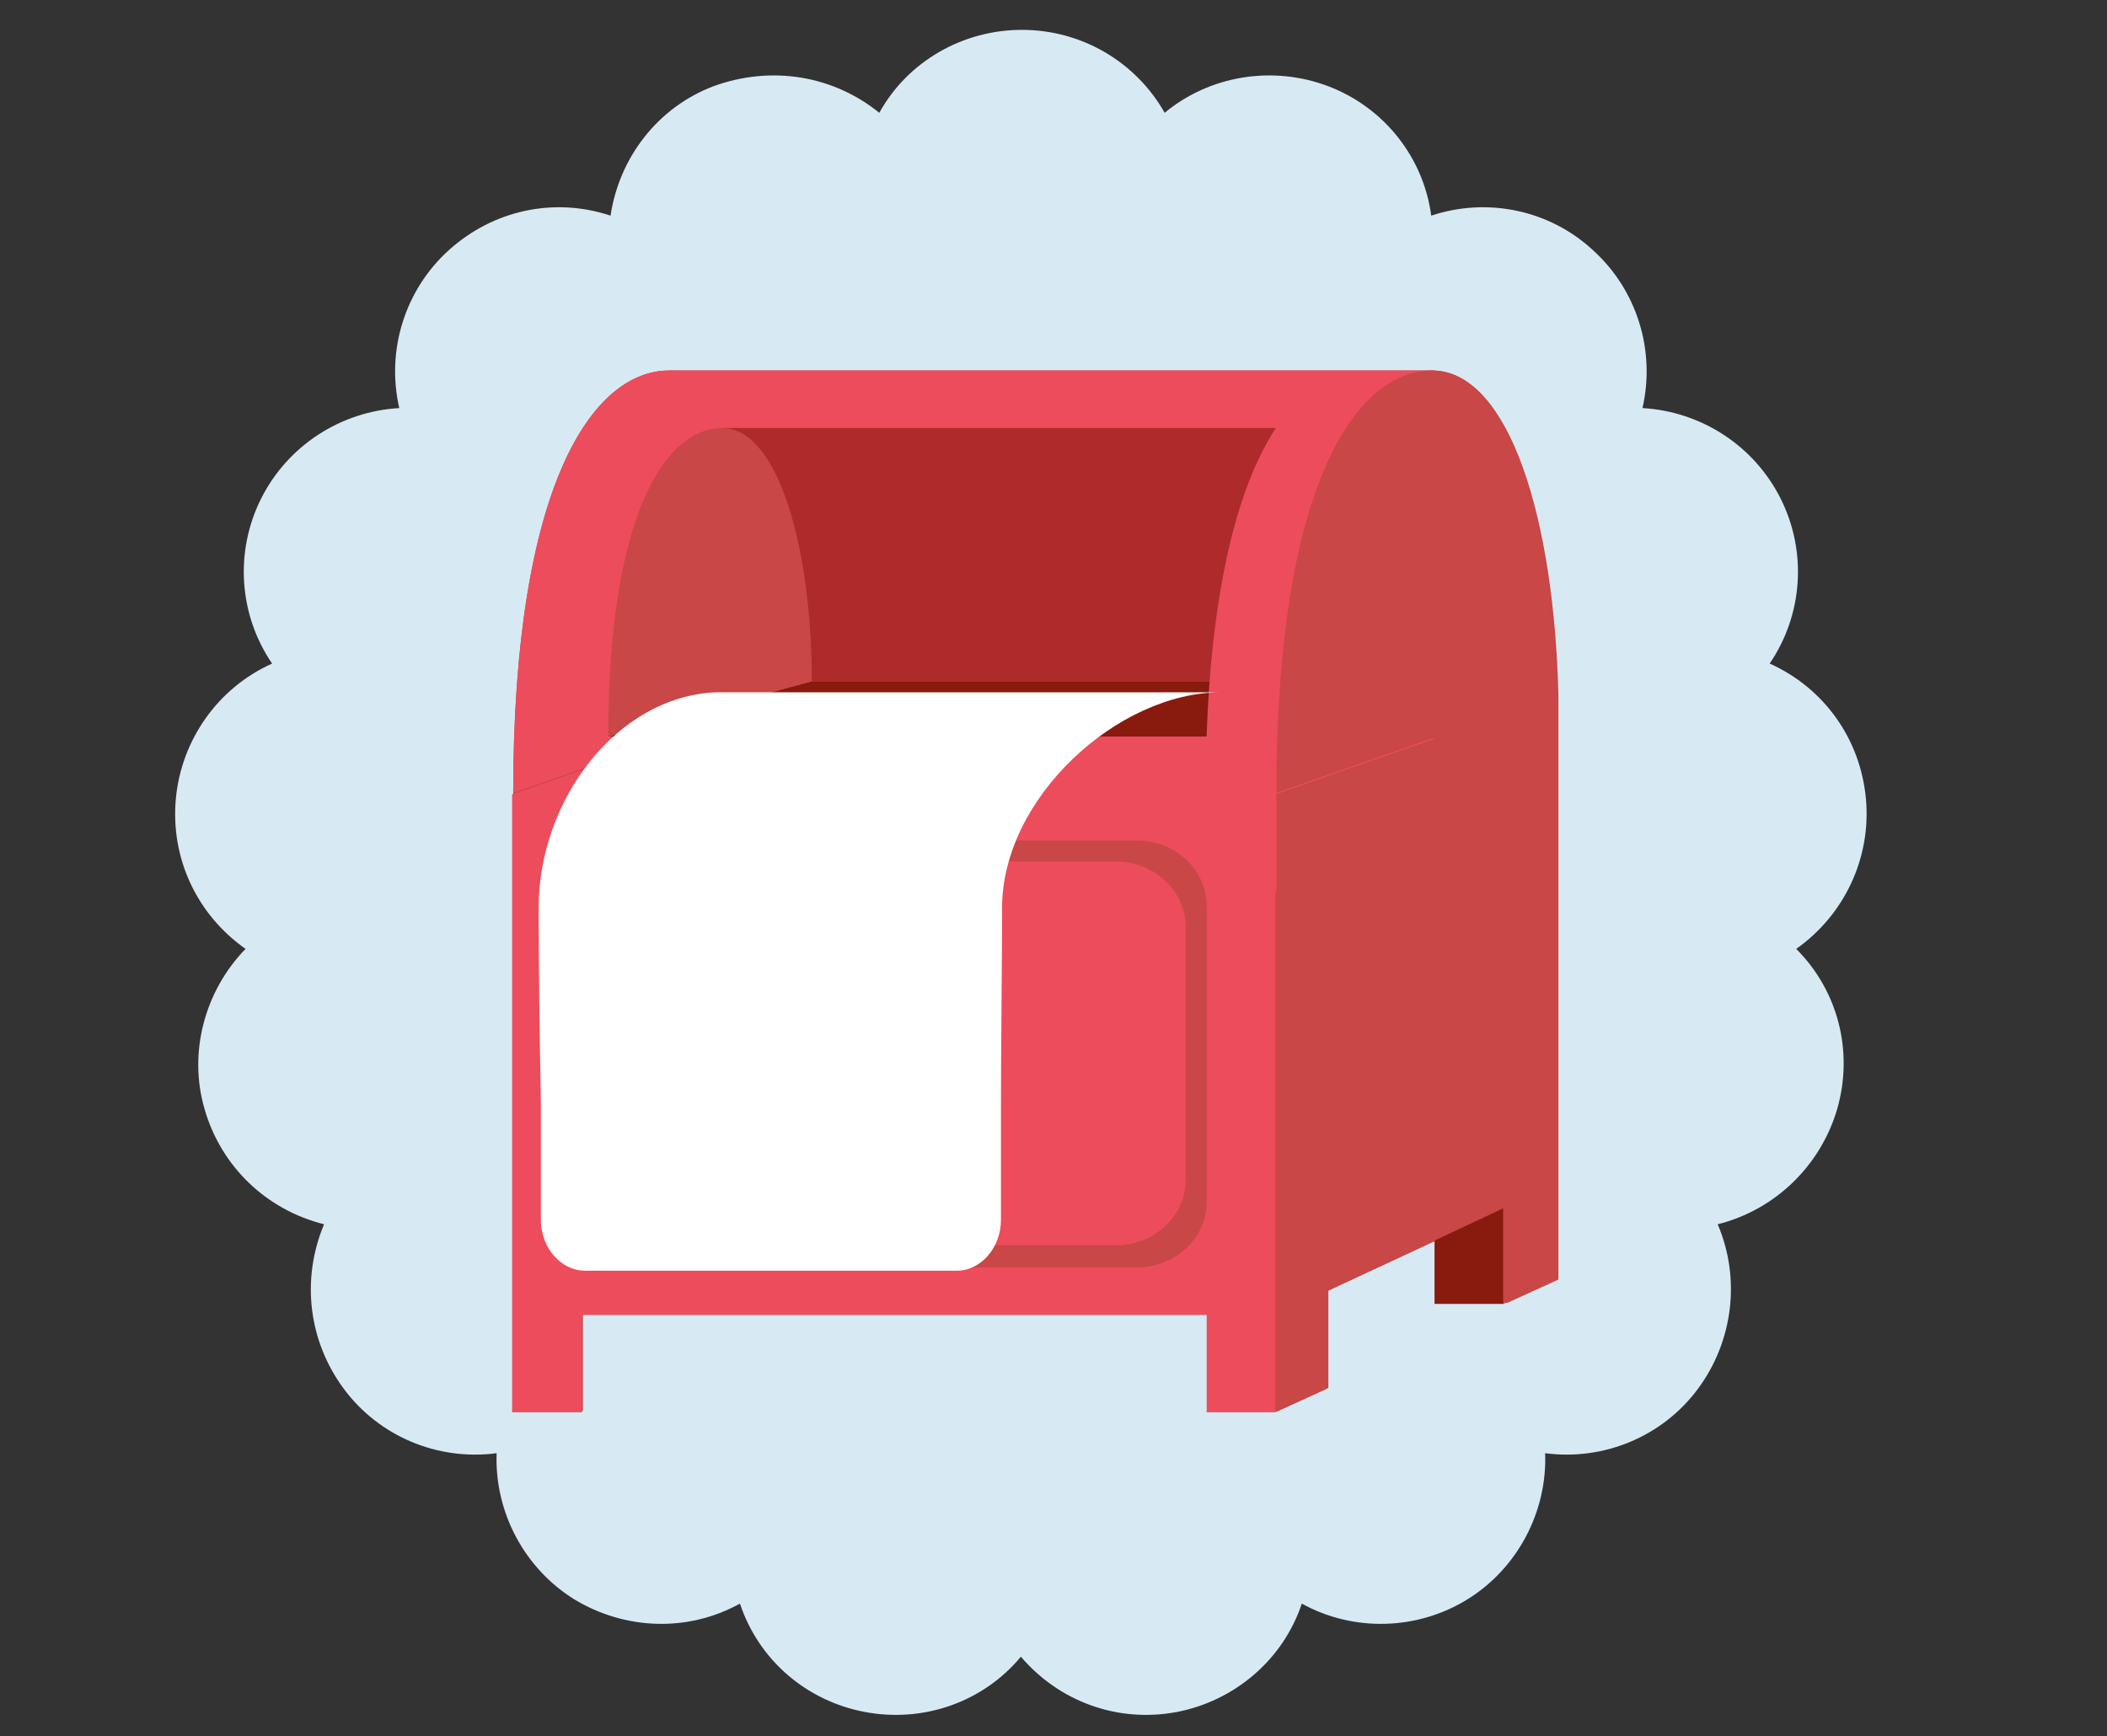 <?xml version="1.0" encoding="utf-8"?>
<!-- Generator: Adobe Illustrator 19.2.1, SVG Export Plug-In . SVG Version: 6.00 Build 0)  -->
<svg version="1.1" id="Calque_1" xmlns="http://www.w3.org/2000/svg" xmlns:xlink="http://www.w3.org/1999/xlink" x="0px" y="0px"
	 width="190.5px" height="157px" viewBox="0 0 190.5 157" style="enable-background:new 0 0 190.5 157;" xml:space="preserve">
<rect x="0" y="0" width="190.5" height="157" fill="#333333" stroke="none"/>
<style type="text/css">
	.st0{fill:#D7EAF4;}
	.st1{fill:#C94747;}
	.st2{fill:#ED4C5C;}
	.st3{fill:#881A0E;}
	.st4{fill:#AF2B2B;}
	.st5{fill:#FFFFFF;}
</style>
<path id="XMLID_12128_" class="st0" d="M79.5,10.2c2.6-4.7,7.6-7.5,12.9-7.5c5.4,0,10.3,2.9,12.9,7.5c4.1-3.4,9.8-4.3,14.8-2.4
	s8.6,6.4,9.3,11.7c5.1-1.7,10.7-0.5,14.6,3.1c4,3.6,5.7,9.1,4.5,14.3c5.3,0.3,10.1,3.4,12.5,8.2s2,10.5-1,14.9
	c4.9,2.2,8.2,6.8,8.7,12.2c0.5,5.3-1.9,10.5-6.3,13.6c3.8,3.8,5.2,9.3,3.7,14.5c-1.5,5.1-5.6,9.1-10.8,10.4
	c2.1,4.9,1.4,10.6-1.8,14.9c-3.2,4.3-8.5,6.5-13.8,5.8c0.2,5.3-2.5,10.4-7,13.2s-10.3,3-15,0.4c-1.7,5.1-6.1,8.8-11.3,9.8
	c-5.3,1-10.6-0.9-14.1-5c-3.4,4.1-8.8,6-14.1,5c-5.3-1-9.6-4.7-11.3-9.8c-4.7,2.6-10.4,2.4-15-0.4c-4.5-2.8-7.2-7.9-7-13.2
	c-5.3,0.7-10.6-1.5-13.8-5.8s-3.9-9.9-1.8-14.9c-5.2-1.3-9.3-5.2-10.8-10.4c-1.5-5.1,0-10.7,3.7-14.5c-4.4-3.1-6.8-8.2-6.3-13.6
	c0.5-5.3,3.8-10,8.7-12.2c-3-4.4-3.4-10.1-1-14.9s7.2-7.9,12.5-8.2c-1.2-5.2,0.5-10.7,4.5-14.3s9.5-4.8,14.6-3.1
	c0.8-5.3,4.3-9.8,9.3-11.7C69.7,5.9,75.3,6.8,79.5,10.2z"/>
<g>
	<g>
		<path class="st1" d="M129.7,33.5H60.6h-0.1c-6.9,0-14.1,10.3-14.1,38.2v47.1v8.8h6.3v-8.8h56.5v8.8h6.3l4.6-2.1v-8.8l9.9-4.6v5.7
			h6.3l4.6-2.1v-8.8v-0.1v-44C140.5,46.9,136.5,33.8,129.7,33.5"/>
		<path class="st2" d="M60.6,33.5h69v47.1h-69C60.6,80.6,60.6,33.5,60.6,33.5z"/>
		<path class="st3" d="M129.7,108.2h6.3v9.7h-6.3V108.2z"/>
		<g>
			<path class="st2" d="M71.5,62.9l-25.1,8.8c0-27.9,7.2-38.2,14.1-38.2S71.5,46.8,71.5,62.9z"/>
			<path class="st2" d="M71.5,107.1l-25.1,11.8V71.8L71.5,63V107.1z"/>
		</g>
		<g>
			<path class="st1" d="M140.5,107.1l-25.1,11.8V71.8l25.1-8.8V107.1z"/>
			<path class="st1" d="M119.9,125.6l-4.6,2.1v-8.8l4.6-2.1V125.6z"/>
			<path class="st1" d="M140.5,115.7l-4.6,2.2v-8.8l4.6-2.2V115.7z"/>
		</g>
		<path class="st2" d="M46.3,71.8v47.1v8.8h6.3v-8.8h56.5v8.8h6.2v-8.8V71.8H46.3z"/>
		<path class="st1" d="M109.1,81.9c0-3.2-2.8-5.9-6.3-5.9h-44c-3.4,0-6.3,2.6-6.3,5.9v26.8c0,3.2,2.8,5.9,6.3,5.9h44
			c3.4,0,6.3-2.6,6.3-5.9V81.9"/>
		<path class="st2" d="M107.2,83.8c0-3.2-2.8-5.9-6.3-5.9H60.6c-3.4,0-6.3,2.6-6.3,5.9v22.9c0,3.2,2.8,5.9,6.3,5.9h40.3
			c3.4,0,6.3-2.6,6.3-5.9V83.8"/>
		<path class="st3" d="M110.6,61.6H73.4l-18.4,5h55.6V61.6z"/>
		<path class="st4" d="M65.3,38.7h58.1v22.9H65.3V38.7z"/>
		<path class="st2" d="M134.1,62.9L109,71.8c0-27.9,7.2-38.2,14.1-38.2C130,33.5,134.1,46.8,134.1,62.9"/>
		<g>
			<path class="st1" d="M73.4,61.6l-18.4,5c0-20.4,5.3-27.9,10.3-27.9C70.4,38.7,73.4,49.7,73.4,61.6"/>
			<path class="st1" d="M140.5,62.9l-25.1,8.8c0-27.9,7.2-38.2,14.1-38.2C136.3,33.5,140.5,46.8,140.5,62.9z"/>
		</g>
	</g>
	<path class="st5" d="M48.7,82.1c0-9.8,7.1-19.1,16-19.5h45.7c-9.3,0-19.8,9.5-19.8,19.5c0,5.4-0.1,12.4-0.1,17.8v0.1v10.3
		c0,2.5-1.8,4.6-4,4.6H52.9c-2.2,0-4-2.1-4-4.6V100c0-0.1,0-0.2,0-0.4C48.8,94.3,48.7,87.3,48.7,82.1z"/>
</g>
</svg>
